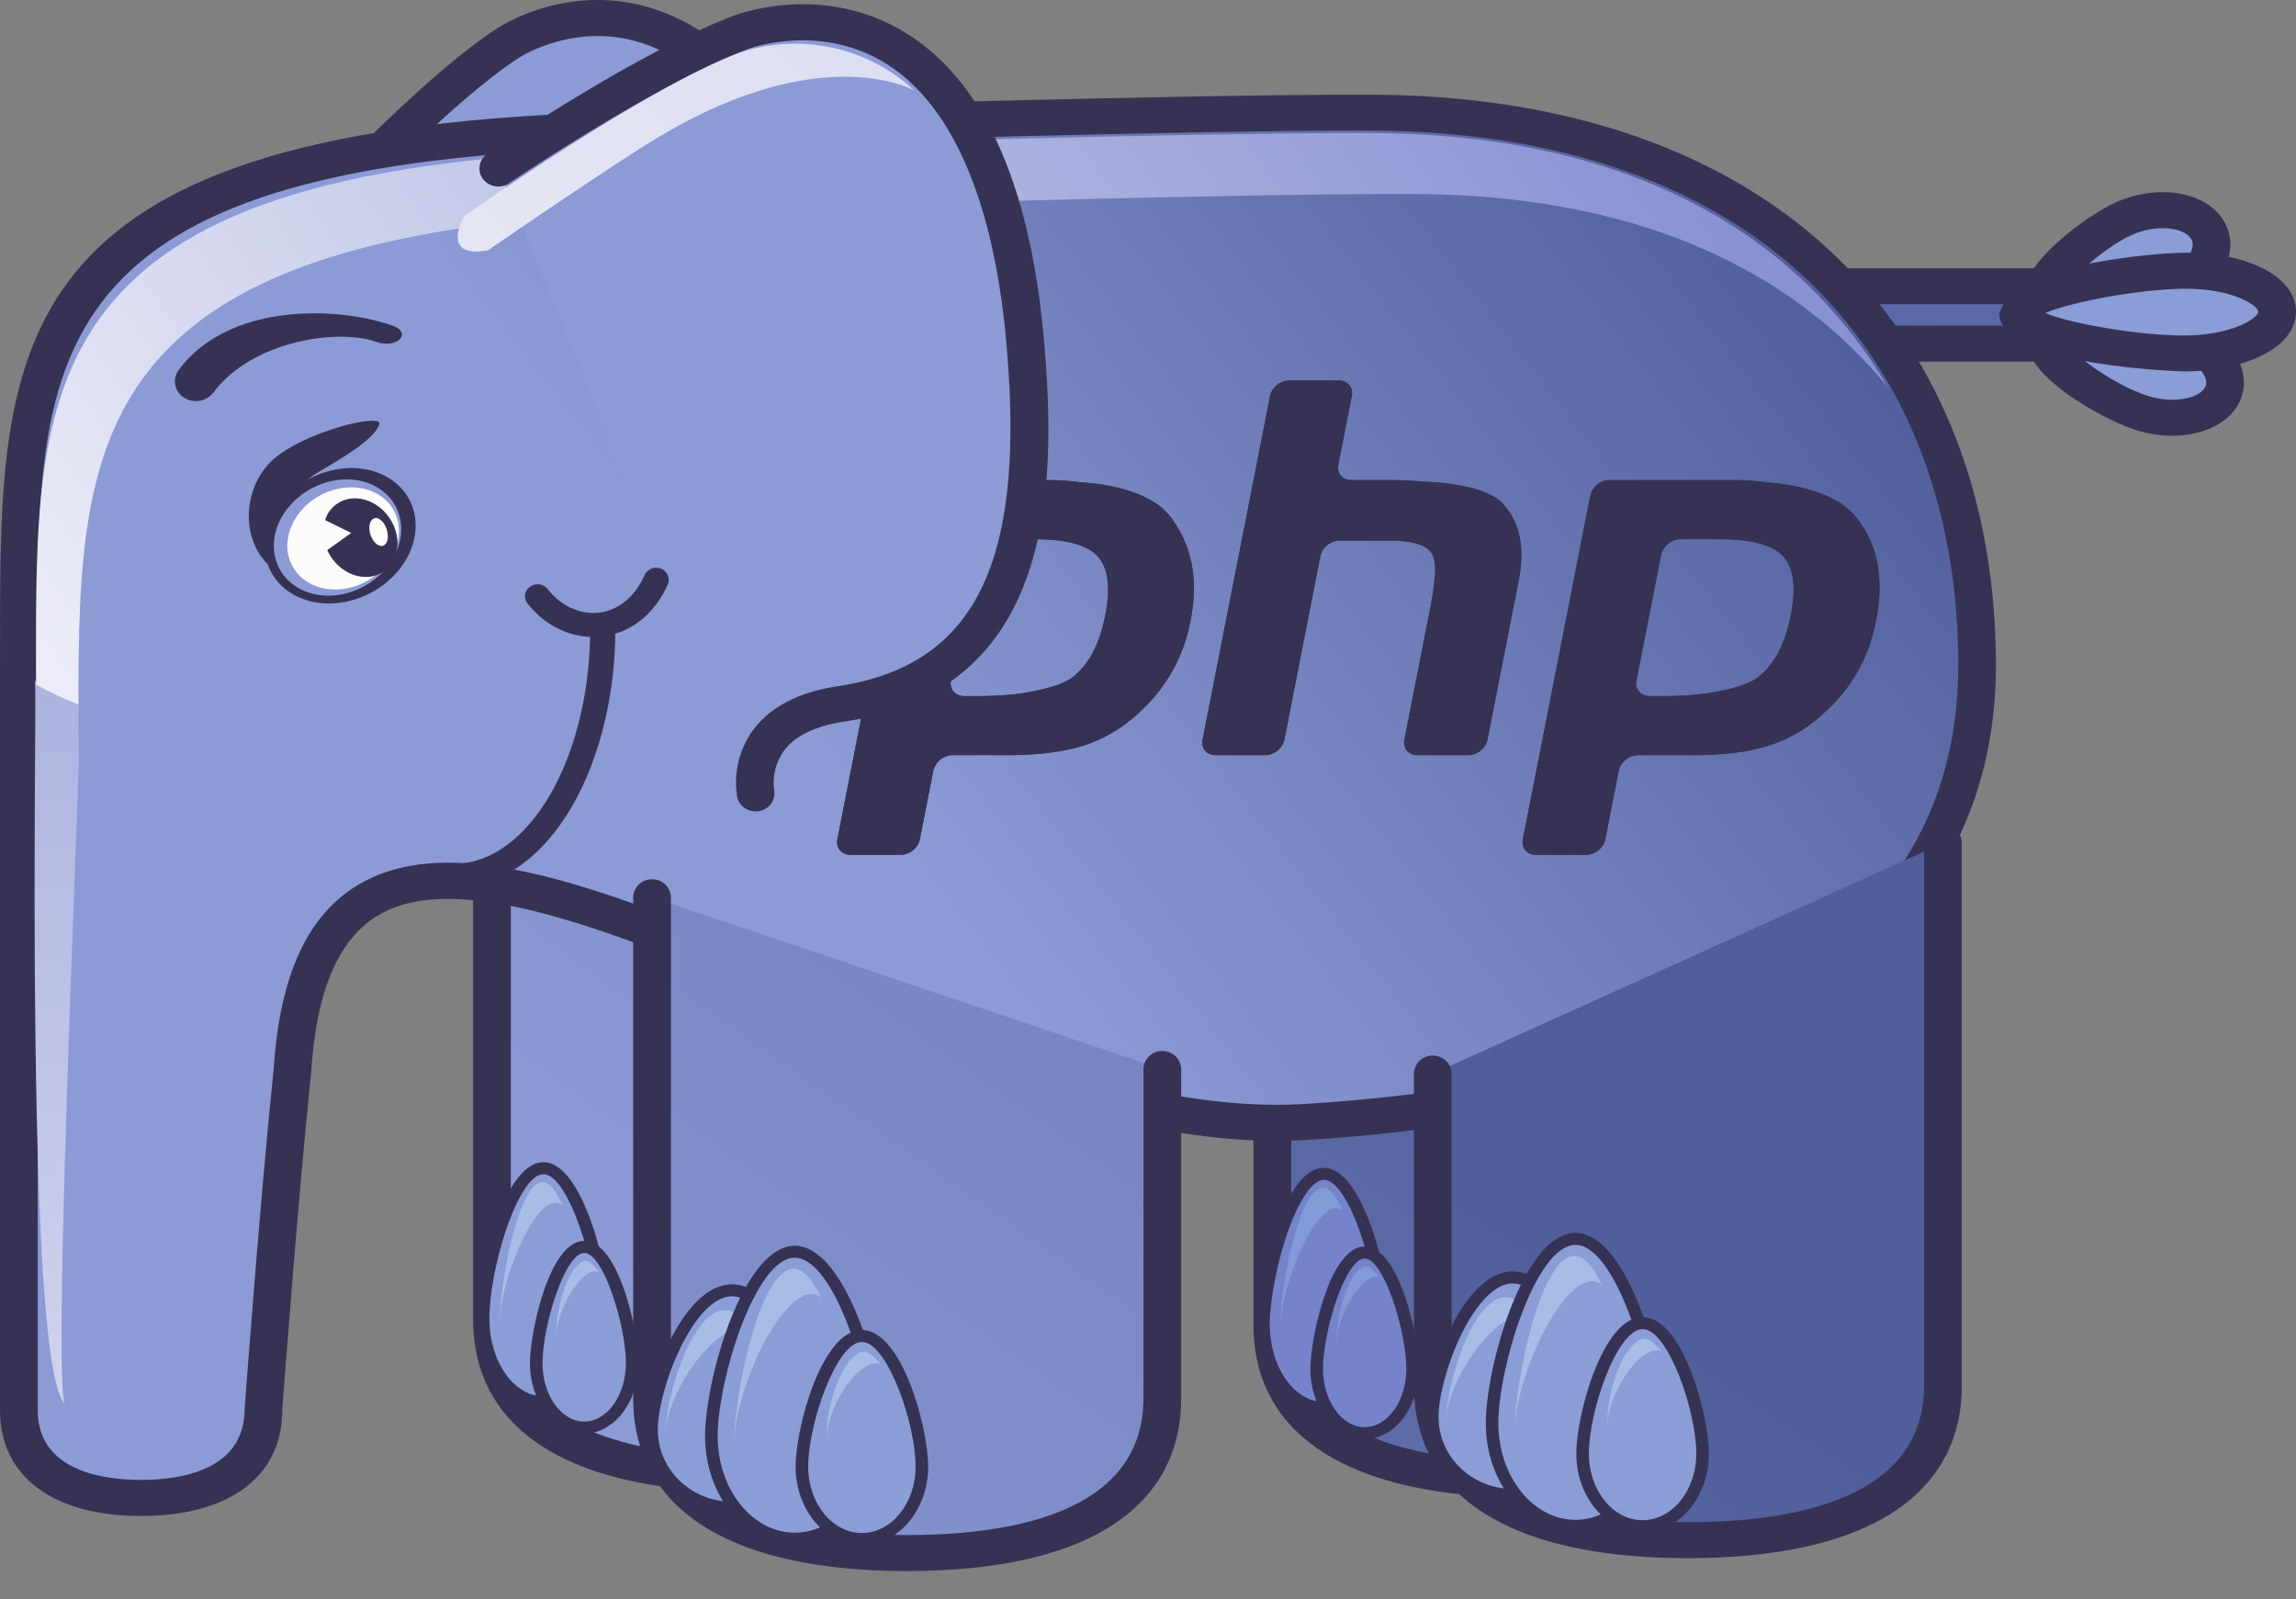 <svg xmlns="http://www.w3.org/2000/svg" fill="none" viewBox="0 0 56 39"><rect x="0" y="0" width="56" height="39" fill="#808080" stroke="none"/><path fill="url(#a)" d="M7.792 5.259s2.715-2.974 4.595-4.206c.598-.392 5.053-2.712 7.914 5.272 1.565 4.372 1.591 7.629-1.966 9.017-2.13.832-1.37 2.39-1.37 2.39"/><path fill="#363254" d="M12.127.69c-1.907 1.25-4.57 4.157-4.682 4.28a.426.426 0 0 0 .045.62c.191.159.482.14.648-.043.027-.03 2.699-2.946 4.51-4.132.053-.036 1.374-.882 2.982-.373 1.691.535 3.156 2.411 4.236 5.425 1.718 4.799 1.208 7.332-1.705 8.469-.84.329-1.394.804-1.644 1.416-.33.806.018 1.534.033 1.565a.466.466 0 0 0 .605.211.432.432 0 0 0 .23-.578c-.002-.004-.199-.436-.007-.889.157-.373.538-.681 1.131-.912 4.395-1.717 3.498-6.014 2.226-9.566-1.193-3.33-2.813-5.34-4.815-5.974-2.002-.634-3.617.366-3.793.482Z"/><path fill="url(#b)" d="M44.293 6.98h5.7c.48 0 .866.314.866.7 0 .387-.387.7-.865.7h-4.475l-1.226-1.4Z"/><path fill="#363254" d="M49.993 7.42c.24 0 .406.137.406.26 0 .124-.166.262-.406.262h-4.259l-.457-.523h4.716Zm-6.683-.878 1.994 2.278h4.69c.73 0 1.325-.511 1.325-1.14 0-.628-.594-1.138-1.326-1.138H43.31Z"/><path fill="#8B9DD7" d="M51.758 5.353c.783-.37 1.7-.28 2.048.202.346.482-.008 1.17-.791 1.541-.782.37-2.833.816-3.18.333-.35-.48 1.14-1.707 1.923-2.076Z"/><path fill="#363254" d="M51.96 5.746c.609-.286 1.276-.205 1.467.058a.29.29 0 0 1 .037.26c-.049.183-.247.447-.654.64-.755.356-2.097.565-2.512.464.153-.34.992-1.105 1.663-1.422Zm-.406-.786c-.655.308-1.988 1.292-2.2 2.07l.102.648c.63.876 3.17.091 3.762-.189.59-.278 1.004-.718 1.137-1.205a1.133 1.133 0 0 0-.171-.978c-.48-.664-1.634-.816-2.63-.346Z"/><path fill="#8B9DD7" d="M53.15 8.194c.84.277 1.308.92 1.05 1.436-.263.517-1.154.709-1.994.43-.838-.277-2.524-1.321-2.264-1.837.261-.517 2.37-.307 3.208-.03Z"/><path fill="#363254" d="M53 8.608c.45.15.699.4.779.583.06.14.02.223.005.25-.138.274-.779.42-1.427.205-.741-.245-1.737-.934-1.925-1.251.348-.115 1.757-.056 2.567.213Zm-3.472-.575v.637c.324.744 1.818 1.57 2.528 1.806 1.069.354 2.193.067 2.557-.654.078-.155.116-.322.116-.491 0-.16-.034-.32-.102-.478-.206-.473-.689-.863-1.326-1.073-.635-.211-3.293-.699-3.773.253Z"/><path fill="#8B9DD7" d="M53.273 6.603c1.247-.008 2.263.437 2.267.994.006.558-.999 1.016-2.246 1.024-1.245.008-4.066-.424-4.072-.98-.006-.559 2.806-1.029 4.051-1.038Z"/><path fill="#363254" d="M55.08 7.601c0 .022-.02.063-.075.117-.226.22-.859.458-1.714.464-1.07.007-2.76-.28-3.411-.547.646-.276 2.329-.586 3.397-.593 1.18-.008 1.802.412 1.803.56Zm-1.81-1.437c-.906.006-3.596.322-4.286.991l-.222.49c.013 1.29 4.49 1.415 4.535 1.415 1.004-.007 1.91-.285 2.364-.726.225-.219.342-.474.339-.741-.007-.838-1.155-1.439-2.73-1.43Z"/><path fill="url(#c)" d="M24.442 20.904v11.27c0 2.78-2.786 3.775-6.222 3.775-3.436 0-6.221-.996-6.221-3.775V20.772"/><path fill="#363254" d="M11.54 20.772v11.402c0 2.718 2.371 4.214 6.68 4.214 4.31 0 6.682-1.496 6.682-4.214v-11.27a.45.45 0 0 0-.46-.439.45.45 0 0 0-.46.44v11.27c0 2.757-3.133 3.335-5.762 3.335-2.628 0-5.761-.578-5.761-3.336V20.772a.45.45 0 0 0-.46-.44.45.45 0 0 0-.46.44Z"/><path fill="#8B9DD7" d="M14.726 32.16c0 1.125-.659 2.039-1.472 2.039-.812 0-1.471-.914-1.471-2.038 0-1.127.659-3.67 1.471-3.67.813 0 1.472 2.544 1.472 3.67Z"/><path fill="#363254" d="M11.936 32.16c0-1.224.698-3.522 1.318-3.522.62 0 1.318 2.298 1.318 3.523 0 1.043-.59 1.892-1.318 1.892-.726 0-1.318-.849-1.318-1.892Zm-.306 0c0 1.205.728 2.186 1.624 2.186.896 0 1.625-.98 1.625-2.185 0-1.1-.647-3.816-1.625-3.816-.976 0-1.624 2.716-1.624 3.816Z"/><path fill="#A6BDE6" d="M12.18 32.364c0-1.083.796-3.033 1.377-3.033.056 0 .11.028.163.07-.146-.344-.312-.57-.488-.57-.582 0-1.052 2.45-1.052 3.533Z"/><path fill="#8B9DD7" d="M15.42 33.244c0 .868-.524 1.573-1.17 1.573-.647 0-1.172-.705-1.172-1.573 0-.872.525-2.834 1.171-2.834.647 0 1.17 1.962 1.17 2.834Z"/><path fill="#363254" d="M13.232 33.243c0-.91.55-2.686 1.018-2.686.468 0 1.016 1.776 1.016 2.686 0 .787-.456 1.427-1.016 1.427-.562 0-1.018-.64-1.018-1.427Zm-.307 0c0 .948.594 1.72 1.325 1.72.729 0 1.323-.772 1.323-1.72 0-.741-.47-2.979-1.323-2.979-.855 0-1.325 2.238-1.325 2.98Z"/><path fill="#A6BDE6" d="M13.57 32.726c-.058-.619.49-1.646.918-1.721a.239.239 0 0 1 .122.02c-.125-.177-.267-.319-.388-.263-.424.2-.71 1.347-.651 1.964Z"/><path fill="url(#d)" d="M43.477 21.042v11.27c0 2.779-2.785 3.774-6.222 3.774-3.436 0-6.222-.995-6.222-3.774V20.909"/><path fill="#363254" d="M30.573 20.91v11.402c0 2.717 2.373 4.213 6.682 4.213 1.94 0 3.495-.303 4.623-.9 1.347-.714 2.059-1.859 2.059-3.313v-11.27a.45.45 0 0 0-.46-.439.45.45 0 0 0-.459.44v11.269c0 1.148-.52 1.98-1.587 2.546-.976.516-2.42.79-4.176.79-2.629 0-5.762-.58-5.762-3.336V20.909a.45.45 0 0 0-.46-.439.45.45 0 0 0-.46.44Z"/><path fill="#7483CA" d="M33.76 32.298c0 1.124-.658 2.04-1.47 2.04-.814 0-1.472-.916-1.472-2.04 0-1.126.658-3.669 1.472-3.669.812 0 1.47 2.543 1.47 3.669Z"/><path fill="#363254" d="M30.97 32.298c0-.575.175-1.484.424-2.21.278-.81.62-1.313.896-1.313.62 0 1.317 2.298 1.317 3.523 0 1.044-.59 1.893-1.317 1.893-.728 0-1.32-.85-1.32-1.893Zm.133-2.302c-.259.753-.439 1.7-.439 2.302 0 1.205.73 2.186 1.626 2.186.895 0 1.623-.981 1.623-2.186 0-1.1-.647-3.815-1.623-3.815-.552 0-.95.822-1.187 1.513Z"/><path fill="#839AD6" d="M31.215 32.502c0-1.083.796-3.034 1.377-3.034.056 0 .11.029.163.07-.146-.343-.312-.57-.488-.57-.582 0-1.052 2.451-1.052 3.534Z"/><path fill="#7483CA" d="M34.455 33.38c0 .87-.523 1.573-1.17 1.573-.647 0-1.17-.703-1.17-1.573s.523-2.832 1.17-2.832c.647 0 1.17 1.962 1.17 2.832Z"/><path fill="#363254" d="M32.268 33.38c0-.91.548-2.686 1.017-2.686.467 0 1.016 1.776 1.016 2.686 0 .787-.456 1.427-1.017 1.427-.56 0-1.016-.64-1.016-1.427Zm-.307 0c0 .95.594 1.72 1.324 1.72.73 0 1.323-.77 1.323-1.72 0-.74-.47-2.978-1.323-2.978-.855 0-1.324 2.237-1.324 2.978Z"/><path fill="#839AD6" d="M32.606 32.864c-.06-.619.49-1.646.917-1.722a.232.232 0 0 1 .122.021c-.125-.178-.267-.32-.389-.264-.423.2-.71 1.347-.65 1.965Z"/><path fill="url(#e)" d="M19.208 5.513c2.423 3.9 2.165 7.193-1.064 8.92-1.933 1.034-.869 2.399-.869 2.399"/><path fill="#080604" d="M18.973 5.135a.428.428 0 0 0-.161.602c1.349 2.17 1.832 4.134 1.397 5.68-.31 1.1-1.08 1.986-2.29 2.633-.764.409-1.22.924-1.355 1.531-.185.825.32 1.485.343 1.513.15.193.435.232.639.09a.428.428 0 0 0 .1-.612c-.002-.003-.282-.383-.181-.816.08-.346.385-.662.903-.94 1.435-.768 2.353-1.834 2.73-3.171.5-1.78-.017-3.979-1.495-6.357a.472.472 0 0 0-.63-.153Z"/><path fill="url(#f)" d="M33.364 2.748s-4.024-.047-18.724.435S.483 8.882.46 16.373v18.02c0 1.525 1.334 2.14 2.981 2.14 1.646 0 2.983-.615 2.983-2.14 0 0 .38-5.148.707-8.28.733-11.38 14.613 1.87 24.702 1.252C41 26.803 48.22 23.671 48.22 16.228c0-7.445-4.731-13.48-14.857-13.48Z"/><path fill="#363254" d="M.92 34.394V15.58C.924 8.65.926 4.072 14.656 3.62c14.51-.475 18.663-.435 18.703-.435h.006c4.623 0 8.39 1.32 10.894 3.814 2.292 2.282 3.504 5.473 3.504 9.227 0 8.035-8.679 10.254-15.959 10.7-3.831.235-8.35-1.64-12.338-3.295-4.47-1.854-8.33-3.455-10.706-2.065-1.255.734-1.938 2.212-2.086 4.519-.323 3.085-.704 8.225-.708 8.277 0 1.51-1.582 1.731-2.524 1.731-.941 0-2.522-.221-2.522-1.7Zm13.704-31.65C.006 3.225.004 8.407.001 15.58L0 16.372v18.022c0 1.614 1.286 2.579 3.44 2.579 2.157 0 3.444-.965 3.444-2.58.002-.02.381-5.148.705-8.237.13-2.017.67-3.267 1.65-3.841 1.97-1.151 5.8.439 9.86 2.122 4.083 1.694 8.71 3.615 12.763 3.366 10.846-.666 16.819-4.776 16.819-11.576 0-3.984-1.3-7.385-3.76-9.835-2.68-2.671-6.678-4.083-11.557-4.083h.005c-.04 0-4.203-.042-18.745.436Z"/><path fill="url(#g)" d="M.861 16.868c.016 1.692-.225 16.474.718 17.361-.296-.654.352-14.975.344-15.875l-.009-.526v-.744A7.68 7.68 0 0 1 .857 16.6l.004.267Z"/><path fill="url(#h)" d="M33.358 3.244s-3.936-.046-18.32.425C.657 4.141.878 9.386.878 16.437l.003.26c.333.188.678.351 1.032.484.003-6.673.29-11.57 14.162-12.024 14.383-.471 18.32-.426 18.32-.426 5.5 0 9.288 1.838 11.645 4.706-2.17-3.71-6.28-6.193-12.68-6.193Z"/><path fill="url(#i)" d="M28.348 26.075V34.1c0 2.78-2.786 3.777-6.223 3.777-3.436 0-6.221-.998-6.221-3.777V21.885"/><path fill="#363254" d="M15.444 21.885V34.1c0 2.719 2.374 4.216 6.682 4.216 4.309 0 6.683-1.497 6.683-4.216v-8.025a.45.45 0 0 0-.46-.44.45.45 0 0 0-.46.44V34.1c0 2.76-3.134 3.338-5.763 3.338s-5.762-.579-5.762-3.338V21.885a.45.45 0 0 0-.46-.439.45.45 0 0 0-.46.439Z"/><path fill="#8B9DD7" d="M19.818 34.879c0 1.045-.879 1.893-1.963 1.893-1.085 0-1.964-.848-1.964-1.893 0-1.047.879-3.41 1.964-3.41 1.084 0 1.963 2.363 1.963 3.41Z"/><path fill="#363254" d="M16.044 34.879c0-1.02.876-3.263 1.81-3.263.936 0 1.811 2.244 1.811 3.263 0 .964-.811 1.747-1.81 1.747-.998 0-1.81-.783-1.81-1.747Zm-.306 0c0 1.124.95 2.04 2.117 2.04s2.117-.916 2.117-2.04c0-1.06-.894-3.556-2.117-3.556-1.223 0-2.117 2.495-2.117 3.556Z"/><path fill="#A6BDE6" d="M16.226 35.004c0-.936 1.1-2.618 1.904-2.618.077 0 .151.024.225.06-.202-.295-.431-.492-.674-.492-.805 0-1.455 2.115-1.455 3.05Z"/><path fill="#8B9DD7" d="M21.418 35.027c0 1.379-.91 2.5-2.033 2.5-1.124 0-2.034-1.121-2.034-2.5 0-1.38.91-4.498 2.034-4.498 1.123 0 2.033 3.117 2.033 4.498Z"/><path fill="#363254" d="M17.504 35.027c0-1.36.91-4.352 1.881-4.352s1.88 2.992 1.88 4.352c0 1.298-.843 2.354-1.88 2.354s-1.881-1.056-1.881-2.354Zm-.307 0c0 1.46.982 2.647 2.188 2.647 1.206 0 2.186-1.188 2.186-2.647 0-1.386-.923-4.644-2.186-4.644s-2.188 3.258-2.188 4.644Z"/><path fill="#A6BDE6" d="M17.899 35.277c0-1.33 1.1-3.719 1.904-3.719.076 0 .152.035.225.085-.201-.421-.432-.7-.674-.7-.805 0-1.455 3.006-1.455 4.334Z"/><path fill="#8B9DD7" d="M22.485 35.77c0 .975-.655 1.767-1.463 1.767s-1.464-.791-1.464-1.768c0-.98.655-3.186 1.463-3.186.809 0 1.464 2.206 1.464 3.186Z"/><path fill="#363254" d="M19.712 35.77c0-1.058.694-3.041 1.31-3.041.616 0 1.31 1.983 1.31 3.04 0 .895-.588 1.62-1.31 1.62-.723 0-1.31-.725-1.31-1.62Zm-.307 0c0 1.055.726 1.913 1.616 1.913.893 0 1.617-.858 1.617-1.914 0-.96-.644-3.332-1.617-3.332-.972 0-1.616 2.371-1.616 3.332Z"/><path fill="#A6BDE6" d="M20.174 35.187c-.074-.697.611-1.853 1.146-1.936a.306.306 0 0 1 .153.022c-.157-.2-.334-.36-.486-.296-.53.225-.887 1.515-.813 2.21Z"/><path fill="url(#j)" d="M47.39 20.56v13.227c0 2.778-2.786 3.776-6.223 3.776-3.436 0-6.221-.998-6.221-3.776v-7.6"/><path fill="#363254" d="M46.93 20.56v13.227c0 2.758-3.134 3.337-5.763 3.337-2.628 0-5.761-.579-5.761-3.337v-7.6a.45.45 0 0 0-.46-.44.45.45 0 0 0-.46.44v7.6c0 2.718 2.373 4.215 6.681 4.215 4.309 0 6.682-1.497 6.682-4.215V20.56a.449.449 0 0 0-.459-.44.45.45 0 0 0-.46.44Z"/><path fill="#8B9DD7" d="M38.86 34.565c0 1.045-.879 1.892-1.963 1.892-1.085 0-1.964-.847-1.964-1.892 0-1.047.879-3.41 1.964-3.41 1.084 0 1.963 2.363 1.963 3.41Z"/><path fill="#363254" d="M35.086 34.565c0-1.02.875-3.263 1.81-3.263.936 0 1.811 2.243 1.811 3.263 0 .963-.813 1.747-1.81 1.747-.999 0-1.81-.784-1.81-1.747Zm-.306 0c0 1.124.949 2.039 2.116 2.039 1.168 0 2.117-.915 2.117-2.04 0-1.06-.893-3.555-2.117-3.555-1.223 0-2.116 2.495-2.116 3.556Z"/><path fill="#A6BDE6" d="M35.268 34.69c0-.936 1.1-2.618 1.904-2.618.077 0 .15.024.225.06-.202-.296-.43-.492-.674-.492-.805 0-1.455 2.115-1.455 3.05Z"/><path fill="#8B9DD7" d="M40.46 34.712c0 1.38-.91 2.501-2.034 2.501-1.124 0-2.034-1.121-2.034-2.5 0-1.381.91-4.498 2.034-4.498 1.124 0 2.034 3.117 2.034 4.497Z"/><path fill="#363254" d="M36.545 34.712c0-1.36.91-4.351 1.881-4.351.972 0 1.88 2.991 1.88 4.351 0 1.298-.843 2.355-1.88 2.355s-1.88-1.057-1.88-2.355Zm-.306 0c0 1.46.981 2.647 2.188 2.647 1.205 0 2.186-1.187 2.186-2.647 0-1.385-.923-4.644-2.187-4.644-1.264 0-2.187 3.259-2.187 4.644Z"/><path fill="#A6BDE6" d="M36.94 34.963c0-1.33 1.101-3.719 1.904-3.719.077 0 .152.035.226.085-.201-.422-.431-.699-.675-.699-.804 0-1.454 3.005-1.454 4.333Z"/><path fill="#8B9DD7" d="M41.526 35.455c0 .977-.655 1.768-1.463 1.768s-1.463-.791-1.463-1.768c0-.98.655-3.187 1.463-3.187s1.463 2.207 1.463 3.187Z"/><path fill="#363254" d="M38.753 35.455c0-1.057.694-3.04 1.31-3.04.616 0 1.31 1.983 1.31 3.04 0 .894-.588 1.621-1.31 1.621-.722 0-1.31-.727-1.31-1.621Zm-.306 0c0 1.056.725 1.913 1.617 1.913.89 0 1.616-.857 1.616-1.913 0-.96-.644-3.333-1.616-3.333-.973 0-1.617 2.372-1.617 3.333Z"/><path fill="#A6BDE6" d="M39.216 34.873c-.074-.698.611-1.853 1.146-1.936a.3.3 0 0 1 .153.022c-.157-.2-.334-.359-.486-.297-.53.225-.887 1.516-.813 2.21Z"/><path fill="#363254" d="M4.358 9.025a.463.463 0 0 0 .129.671.538.538 0 0 0 .717-.12c.924-1.243 3.004-1.585 3.992-1.232.197.07.446.04.555-.07.109-.109.038-.255-.16-.325-1.353-.485-4.009-.572-5.233 1.076ZM8.365 14.49c-.854.178-1.606-.295-1.68-1.056-.074-.762.559-1.524 1.413-1.703.854-.18 1.607.292 1.682 1.055.073.762-.56 1.523-1.415 1.704Zm1.766-1.806c-.086-.888-.975-1.434-1.988-1.223-1.012.212-1.764 1.101-1.679 1.988.086.886.975 1.434 1.987 1.224 1.013-.213 1.765-1.102 1.68-1.989Z"/><path fill="#FCFCFC" d="M9.726 12.847c.064.67-.49 1.341-1.237 1.498-.75.158-1.409-.259-1.476-.929-.064-.67.49-1.34 1.238-1.497.75-.158 1.41.258 1.475.928Z"/><path fill="#363254" d="M9.616 12.854c-.203-.51-.74-.806-1.196-.664a.747.747 0 0 0-.49.495l.637.313-.585.418c.217.481.73.758 1.173.62.458-.143.663-.672.461-1.182Z"/><path fill="#fff" d="M9.147 12.635c.113-.016.247.12.295.309.05.186-.003.352-.12.37-.114.017-.247-.12-.297-.308-.047-.187.007-.352.122-.37Z"/><path fill="#363254" d="M7.293 11.866c-.8.61-1.052 1.497-.512 2-.047-.02.055.109.012.085-.85-.467-.992-1.852-.21-2.667.672-.7 2.688-1.22 2.673-.95-.083.31-.673.704-1.406 1.13-.236.134-.406.287-.557.402ZM20.424 20.47c-.041.207.1.378.315.378h1.231c.215 0 .423-.17.465-.379l.328-1.672a.492.492 0 0 1 .464-.379h1.332c.76 0 1.386-.079 1.876-.237a3.56 3.56 0 0 0 1.339-.795 4.07 4.07 0 0 0 .818-1.015c.208-.369.357-.777.444-1.223.213-1.083.003-1.889-.48-2.532-.609-.806-2.16-.848-2.16-.848a6.383 6.383 0 0 0-.776-.059h-3.087a.493.493 0 0 0-.464.38l-1.645 8.38Zm4.824-7.318c.765 0 1.273.14 1.528.419.254.279.315.758.182 1.437-.14.707-.407 1.213-.804 1.515-.396.302-1.423.411-1.423.411a8.717 8.717 0 0 1-.778.042h-.443c-.214 0-.357-.17-.315-.378l.602-3.067a.492.492 0 0 1 .464-.38h.987ZM30.976 9.659a.491.491 0 0 1 .463-.378h1.216c.215 0 .356.17.315.378l-.328 1.672c-.041.209.102.378.316.378h.997c.214 0 .564.019.777.04 0 0 1.455.017 1.926.54.385.426.552 1.012.382 1.877l-.76 3.874a.492.492 0 0 1-.464.378H34.57c-.214 0-.357-.17-.316-.378l.646-3.286c.04-.209.087-.552.102-.764 0 0 .03-.389-.128-.556-.156-.167-.49-.25-1-.25h-1.205a.492.492 0 0 0-.465.378l-.878 4.478a.492.492 0 0 1-.464.378h-1.216c-.214 0-.356-.17-.315-.378l1.646-8.381ZM37.143 20.47c-.042.207.1.378.315.378h1.231c.214 0 .424-.17.464-.379l.328-1.672a.492.492 0 0 1 .464-.379h1.333c.76 0 1.385-.079 1.876-.237a3.56 3.56 0 0 0 1.338-.795c.338-.306.61-.644.818-1.015.209-.369.357-.777.445-1.223.212-1.083.02-1.9-.481-2.532-.622-.783-2.16-.848-2.16-.848a6.384 6.384 0 0 0-.775-.059h-3.087a.492.492 0 0 0-.464.38l-1.645 8.38Zm4.825-7.318c.763 0 1.272.14 1.527.419.254.279.315.758.182 1.437-.14.707-.407 1.213-.804 1.515-.397.302-1.424.411-1.424.411a8.68 8.68 0 0 1-.777.042h-.444c-.214 0-.355-.17-.315-.378l.602-3.067a.493.493 0 0 1 .464-.38h.989Z"/><path fill="#363254" d="M20.424 20.47c-.041.207.1.378.315.378h1.231c.215 0 .423-.17.465-.379l.328-1.672a.492.492 0 0 1 .464-.379h1.332c.76 0 1.386-.079 1.876-.237a3.56 3.56 0 0 0 1.339-.795 4.07 4.07 0 0 0 .818-1.015c.208-.369.357-.777.444-1.223.213-1.083.003-1.889-.48-2.532-.609-.806-2.16-.848-2.16-.848a6.383 6.383 0 0 0-.776-.059h-3.087a.493.493 0 0 0-.464.38l-1.645 8.38Zm4.824-7.318c.765 0 1.273.14 1.528.419.254.279.315.758.182 1.437-.14.707-.407 1.213-.804 1.515-.396.302-1.423.411-1.423.411a8.717 8.717 0 0 1-.778.042h-.443c-.214 0-.357-.17-.315-.378l.602-3.067a.492.492 0 0 1 .464-.38h.987ZM30.976 9.659a.491.491 0 0 1 .463-.378h1.216c.215 0 .356.17.315.378l-.328 1.672c-.041.209.102.378.316.378h.997c.214 0 .564.019.777.04 0 0 1.455.017 1.926.54.385.426.552 1.012.382 1.877l-.76 3.874a.492.492 0 0 1-.464.378H34.57c-.214 0-.357-.17-.316-.378l.646-3.286c.04-.209.087-.552.102-.764 0 0 .03-.389-.128-.556-.156-.167-.49-.25-1-.25h-1.205a.492.492 0 0 0-.465.378l-.878 4.478a.492.492 0 0 1-.464.378h-1.216c-.214 0-.356-.17-.315-.378l1.646-8.381ZM37.143 20.47c-.042.207.1.378.315.378h1.231c.214 0 .424-.17.464-.379l.328-1.672a.492.492 0 0 1 .464-.379h1.333c.76 0 1.385-.079 1.876-.237a3.56 3.56 0 0 0 1.338-.795c.338-.306.61-.644.818-1.015.209-.369.357-.777.445-1.223.212-1.083.02-1.9-.481-2.532-.622-.783-2.16-.848-2.16-.848a6.384 6.384 0 0 0-.775-.059h-3.087a.492.492 0 0 0-.464.38l-1.645 8.38Zm4.825-7.318c.763 0 1.272.14 1.527.419.254.279.315.758.182 1.437-.14.707-.407 1.213-.804 1.515-.397.302-1.424.411-1.424.411a8.68 8.68 0 0 1-.777.042h-.444c-.214 0-.355-.17-.315-.378l.602-3.067a.493.493 0 0 1 .464-.38h.989Z"/><path fill="url(#k)" d="M12.153 4.11S15.8 1.63 18.101.78c.734-.271 6.029-1.656 6.887 7.393.47 4.954-.376 8.376-4.48 8.996-2.457.371-2.076 2.183-2.076 2.183"/><path fill="#363254" d="M17.935.37c-2.33.861-5.897 3.28-6.049 3.383a.426.426 0 0 0-.107.612.474.474 0 0 0 .641.102c.036-.023 3.625-2.457 5.846-3.278.07-.025 1.704-.61 3.273.319 1.633.969 2.667 3.286 2.992 6.704.517 5.463-.708 8.011-4.095 8.524-.96.144-1.66.509-2.078 1.085a2.174 2.174 0 0 0-.377 1.618c.05.235.289.388.537.342a.442.442 0 0 0 .365-.512 1.337 1.337 0 0 1 .236-.956c.272-.366.763-.605 1.46-.711 5.037-.76 5.247-5.46 4.868-9.469-.357-3.756-1.51-6.236-3.423-7.37-1.92-1.14-3.873-.472-4.09-.392Z"/><path fill="url(#l)" d="M15.883 3.454C20.01.9 22.3 2.206 22.3 2.206a4.276 4.276 0 0 0-4.26-.92c-2.294.85-6.725 3.992-6.725 3.992s-.6 1.052.594.824c0 0 2.598-1.796 3.973-2.648Z"/><path fill="#363254" d="M14.393 15.508c-.036 2.074-.73 3.963-1.812 4.926-.49.438-1.038.654-1.585.628a.301.301 0 0 0-.322.276c-.008.162.122.3.29.307.717.036 1.42-.235 2.036-.783 1.2-1.068 1.968-3.116 2.006-5.345a.298.298 0 0 0-.301-.297.301.301 0 0 0-.312.288Z"/><path fill="#363254" d="M15.72 14.027c-.23.524-.634.858-1.107.914-.462.054-.93-.16-1.255-.573a.316.316 0 0 0-.43-.058.283.283 0 0 0-.06.41c.457.582 1.138.882 1.82.802.698-.083 1.28-.546 1.598-1.268a.288.288 0 0 0-.164-.383.312.312 0 0 0-.401.156Z"/><defs><linearGradient id="a" x1="61.248" x2="101.238" y1="9.129" y2="-47.172" gradientUnits="userSpaceOnUse"><stop stop-color="#8C9BD6"/><stop offset="1" stop-color="#505E9B"/></linearGradient><linearGradient id="b" x1="-81.981" x2="152.632" y1="286.512" y2="231.463" gradientUnits="userSpaceOnUse"><stop stop-color="#808FD0"/><stop offset="1" stop-color="#505E9B"/></linearGradient><linearGradient id="c" x1="9.917" x2="55.948" y1="29.16" y2="-32.63" gradientUnits="userSpaceOnUse"><stop stop-color="#8C9BD6"/><stop offset="1" stop-color="#505E9B"/></linearGradient><linearGradient id="d" x1="-44.54" x2="1.493" y1="51.693" y2="-10.093" gradientUnits="userSpaceOnUse"><stop stop-color="#8C9BD6"/><stop offset="1" stop-color="#505E9B"/></linearGradient><linearGradient id="e" x1="74.437" x2="109.654" y1="9.55" y2="-104.647" gradientUnits="userSpaceOnUse"><stop stop-color="#808FD0"/><stop offset="1" stop-color="#505E9B"/></linearGradient><linearGradient id="f" x1="21.753" x2="42.873" y1="20.59" y2="4.147" gradientUnits="userSpaceOnUse"><stop stop-color="#8C9BD6"/><stop offset="1" stop-color="#505E9B"/></linearGradient><linearGradient id="g" x1="-379.411" x2="-377.798" y1="44.363" y2="-12.378" gradientUnits="userSpaceOnUse"><stop stop-color="#FAFAFD"/><stop offset="1" stop-color="#8892D2"/></linearGradient><linearGradient id="h" x1="16.041" x2="54.612" y1="49.643" y2="24.021" gradientUnits="userSpaceOnUse"><stop stop-color="#FAFAFD"/><stop offset="1" stop-color="#8892D2"/></linearGradient><linearGradient id="i" x1="-8.973" x2="33.989" y1="31.21" y2="-29.552" gradientUnits="userSpaceOnUse"><stop stop-color="#8C9BD6"/><stop offset="1" stop-color="#505E9B"/></linearGradient><linearGradient id="j" x1="-57.168" x2="-17.505" y1="53.014" y2="-6.629" gradientUnits="userSpaceOnUse"><stop stop-color="#8C9BD6"/><stop offset="1" stop-color="#505E9B"/></linearGradient><linearGradient id="k" x1="48.393" x2="83.305" y1="13.717" y2="-42.083" gradientUnits="userSpaceOnUse"><stop stop-color="#8C9BD6"/><stop offset="1" stop-color="#505E9B"/></linearGradient><linearGradient id="l" x1="11.567" x2="129.174" y1="51.366" y2="-63.815" gradientUnits="userSpaceOnUse"><stop stop-color="#FAFAFD"/><stop offset="1" stop-color="#8892D2"/></linearGradient></defs></svg>
